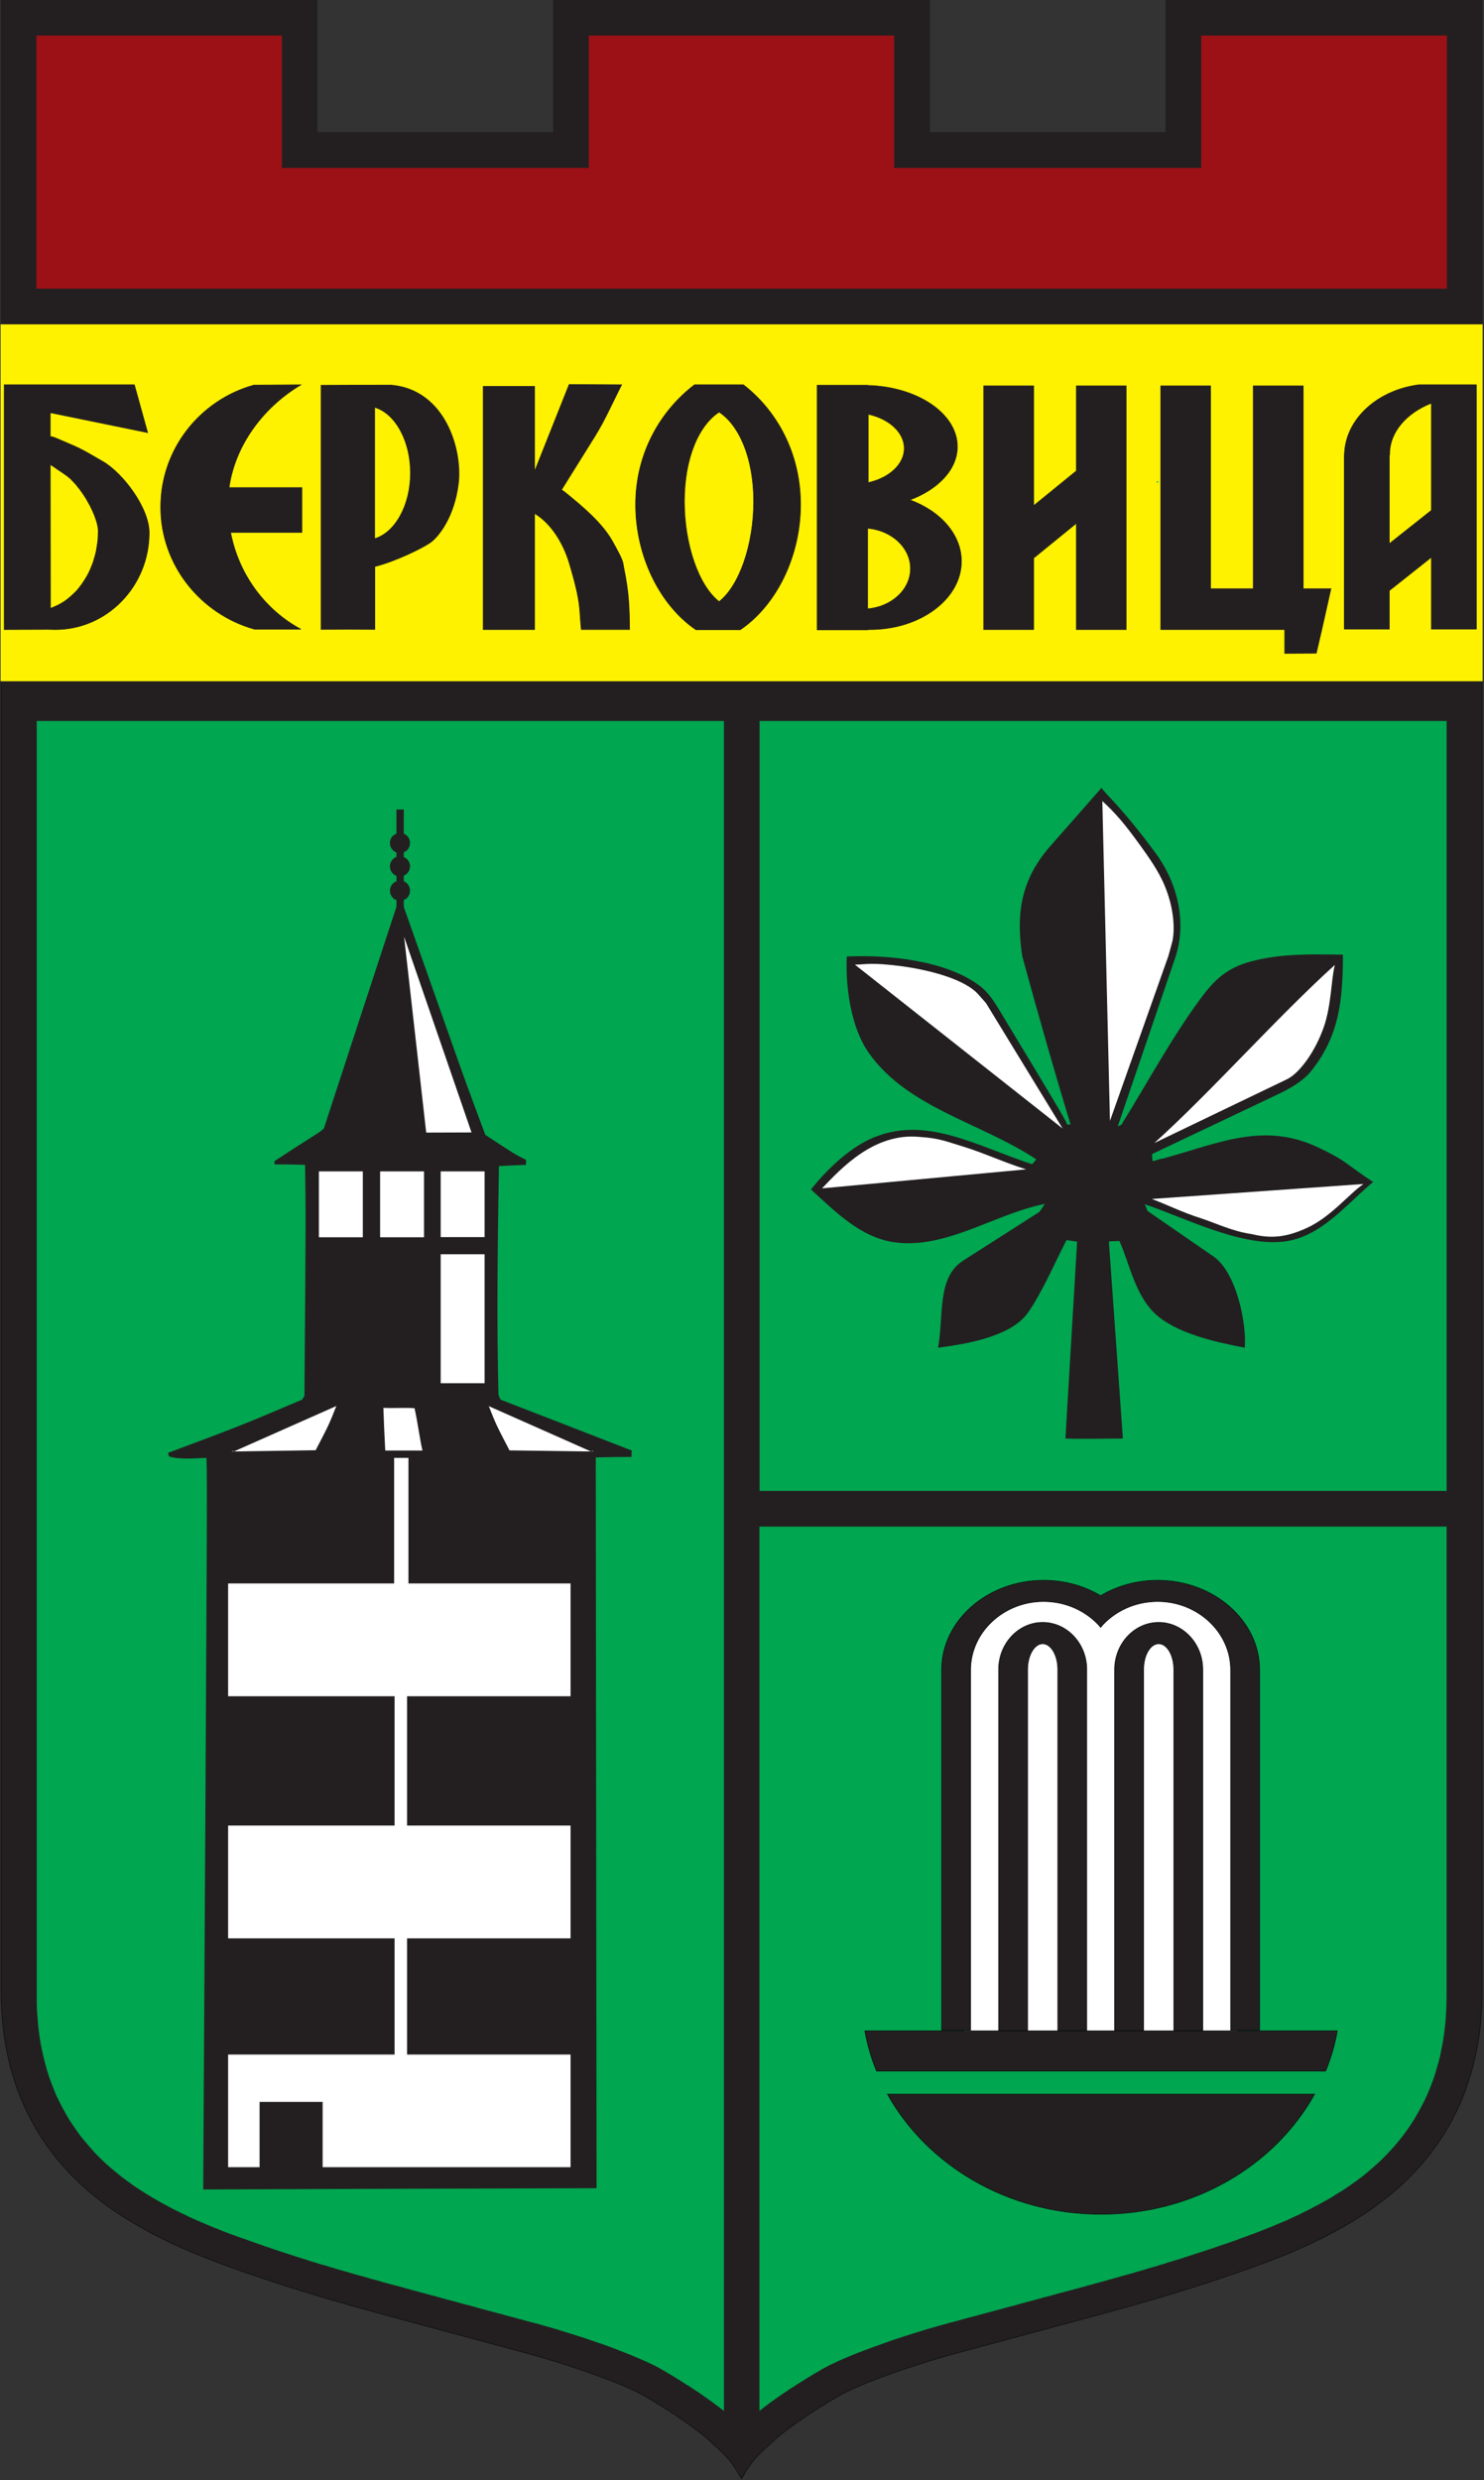 <svg version="1.2" xmlns="http://www.w3.org/2000/svg" viewBox="0 0 953 1592" width="953" height="1592">
	<rect x="0" y="0" width="953" height="1592" fill="#333333" stroke="none"/>
	<title>Berkovitsa-pdf</title>
	<style>
		.s0 { fill: #231f20;stroke: #0b0c0b;stroke-width: .4 } 
		.s1 { fill: #00a650 } 
		.s2 { fill: #fff200 } 
		.s3 { fill: #231f20 } 
		.s4 { fill: #ffffff } 
		.s5 { fill: none;stroke: #231f20;stroke-width: .4 } 
		.s6 { fill: #53bd74 } 
		.s7 { fill: #231f20;stroke: #231f20;stroke-width: .4 } 
		.s8 { fill: #ed1c24 } 
		.s9 { fill: #9c1116 } 
	</style>
	<path id="Path 1" class="s0" d="m951.8 460.3v817.7c0 61.7-25.5 110.7-77.2 144.1-29.8 19.3-60.9 30.2-87.9 39.4-26.9 9.2-52.5 16.5-82 24.6-28.5 7.7-61.3 16.5-90.1 24.3-26.8 7.2-63.5 19.9-76.6 27.9-14.4 8.3-34.3 21.5-43 30.1-5.1 4.4-8.6 8.1-11.1 11-1.8 2.3-3.5 4.6-5 7.1l-2.4 4.1-0.3 0.5-0.3-0.5-2.4-4.1c-1.5-2.5-3.1-4.8-4.9-7.1-2.6-2.9-6.1-6.6-11.1-11-8.8-8.6-28.6-21.8-43-30.1-13.2-8-49.9-20.7-76.7-27.9-28.8-7.8-61.6-16.6-90.1-24.3-29.5-8.1-55-15.4-82-24.6-26.9-9.2-58-20.1-87.9-39.4-51.7-33.4-77.1-82.4-77.1-144.1v-817.7-23.3h951.1v23.3z"/>
	<path id="Path 2" class="s1" d="m687.9 1470l-2.8 0.7-2.8 0.8-2.8 0.7-2.8 0.8-2.8 0.8-2.9 0.7-2.8 0.8-2.9 0.8-5.7 1.5-2.9 0.8-2.9 0.8-2.8 0.8-2.9 0.7-5.8 1.6-5.7 1.5-2.9 0.8-5.6 1.5-2.9 0.8-2.8 0.7-2.8 0.8-2.7 0.7-2.8 0.8-2.7 0.7-2.7 0.7-2.7 0.8-2.7 0.7-2.7 0.8-2.8 0.8-2.9 0.8-2.8 0.9-2.9 0.9-2.9 0.9-2.8 0.9-2.9 0.9-2.9 1-2.9 0.9-2.9 1-2.8 1-2.8 1-2.8 1-2.8 1-2.7 1-2.7 1-2.6 1-2.6 1-2.5 1-2.4 1-2.4 1-2.3 1-2.3 1-2.1 1-2.1 1-2.1 1-2 1.1-1.9 1-1.5 0.9-1.3 0.8-1.5 0.8-1.5 0.9-1.6 1-1.5 0.9-1.6 1-1.6 1-1.6 1-1.6 1-1.6 1-1.6 1.1-1.7 1-1.6 1.1-1.6 1.1-1.6 1-3.1 2.2-1.6 1.1-1.5 1.1-1.6 1.1-1.5 1.1-1.4 1.1-1.5 1.1-1.4 1.1-1.4 1.1-0.3 0.2v-567.6h441.3v301l-0.1 5.2-0.2 5.1-0.3 5-0.5 4.9-0.6 4.8-0.7 4.7-0.9 4.6-0.9 4.5-1.1 4.4-1.3 4.4-1.3 4.3-1.5 4.2-1.6 4.1-1.7 4-1.9 4-2 3.8-2.1 3.8-2.2 3.8-2.4 3.7-2.5 3.6-2.6 3.5-2.8 3.5-2.9 3.4-3 3.3-3.2 3.3-3.3 3.2-3.5 3.1-3.6 3.1-3.8 3.1-3.9 2.9-4.1 2.9-4.3 2.9-2.5 1.5-2.6 1.6-2.5 1.6-2.6 1.5-2.6 1.4-2.6 1.5-2.6 1.3-2.6 1.4-2.6 1.3-2.6 1.3-2.6 1.3-2.6 1.2-2.6 1.2-2.6 1.2-2.7 1.1-2.6 1.1-2.6 1.1-2.6 1.1-2.6 1-2.7 1.1-2.6 1-2.6 1-2.6 0.9-2.6 1-2.6 0.9-2.5 1-2.6 0.9-2.6 0.9-2.5 0.9-2.6 0.8-2.5 0.9-2.5 0.9-2.5 0.8-2.4 0.8-2.5 0.8-2.4 0.8-2.5 0.8-2.4 0.8-2.5 0.8-2.4 0.8-2.4 0.8-2.5 0.7-4.9 1.5-2.4 0.8-2.5 0.7-2.4 0.8-2.5 0.7-2.5 0.7-2.5 0.8-2.5 0.7-2.5 0.7-2.5 0.8-2.6 0.7-5.1 1.4-2.6 0.8-2.6 0.7-2.6 0.7-2.7 0.8-2.6 0.7-2.7 0.7-2.7 0.8-2.8 0.7-2.6 0.8-3 0.8zm-200.1-513v-494.2h441.2v494.2zm-22.9 590.6l-0.4-0.3-1.4-1.1-1.4-1.1-1.5-1.1-1.4-1.1-1.5-1.1-1.5-1.1-1.6-1.1-1.6-1.1-1.5-1.1-1.6-1.1-1.6-1.1-1.6-1-1.6-1.1-1.6-1.1-1.7-1-1.6-1-1.6-1-1.6-1.1-1.6-0.9-1.5-1-1.6-1-1.6-0.9-1.5-0.9-1.5-0.9-1.3-0.7-1.5-0.9-1.9-1.1-2-1-2-1-2.1-1-2.2-1-2.3-1-2.3-1-2.4-1-2.4-1-2.5-1-2.6-1-2.6-1-2.7-1.1-2.7-1-2.8-1-2.7-1-2.9-0.9-2.8-1-2.9-1-2.9-1-2.9-0.9-2.8-0.9-2.9-0.9-2.9-0.9-2.9-0.9-2.8-0.9-2.8-0.8-2.8-0.8-2.8-0.8-2.7-0.8-2.6-0.7-2.8-0.7-2.7-0.7-2.8-0.8-2.7-0.7-2.8-0.8-2.8-0.7-2.9-0.8-2.8-0.8-2.8-0.7-2.9-0.8-5.7-1.5-2.9-0.8-5.7-1.6-2.9-0.7-2.9-0.8-5.7-1.6-2.9-0.7-2.9-0.8-2.8-0.8-2.9-0.8-2.8-0.7-2.8-0.8-2.8-0.7-2.8-0.8-2.8-0.7-5.2-1.5-2.9-0.8-2.7-0.7-2.7-0.7-2.8-0.8-2.7-0.7-2.6-0.8-2.7-0.7-2.6-0.7-2.6-0.8-2.6-0.7-2.6-0.7-2.5-0.7-2.6-0.8-2.5-0.7-5-1.4-2.5-0.8-2.5-0.7-2.4-0.8-2.5-0.7-2.5-0.7-2.4-0.8-2.5-0.7-2.4-0.8-2.5-0.8-2.4-0.7-2.4-0.8-2.5-0.8-2.4-0.8-2.5-0.8-2.4-0.8-2.4-0.8-2.5-0.8-2.5-0.9-2.5-0.8-2.5-0.9-2.6-0.9-2.5-0.9-2.6-0.9-2.5-0.9-2.6-0.9-2.6-0.9-2.6-1-2.6-0.9-2.6-1-2.6-1-2.6-1.1-2.7-1-2.6-1.1-2.6-1.1-2.6-1.1-2.6-1.1-2.7-1.2-2.6-1.2-2.6-1.3-2.6-1.2-2.6-1.3-2.6-1.3-2.6-1.4-2.6-1.4-2.6-1.4-2.6-1.5-2.6-1.5-2.5-1.5-2.6-1.6-2.5-1.6-4.3-2.8-4-2.9-4-3-3.7-3-3.7-3.1-3.5-3.1-3.3-3.2-3.2-3.3-3-3.4-2.9-3.4-2.8-3.4-2.6-3.6-2.5-3.6-2.4-3.6-2.2-3.8-2.1-3.8-2-3.9-1.9-3.9-1.7-4.1-1.6-4.1-1.5-4.1-1.3-4.3-1.2-4.4-1.1-4.4-1-4.6-0.9-4.6-0.7-4.7-0.6-4.8-0.4-4.8-0.4-5-0.2-5.1v-5.3-818h441.3z"/>
	<path id="Path 3" class="s2" d="m0.4 208.1h951.7v229.2h-951.7z"/>
	<path id="Path 4" class="s3" d="m259.5 582.2q0 0.2 0 0.5c34.3 96.7 34.8 99.5 52.2 145.8 18.7 12.3 18.7 12.3 26.1 16 0 0.9 0 2.1 0 3.2-5.8 0.2-11.6 0.5-17.4 0.8-0.8 48.8-1.5 97.7-0.3 146.5 0.3 1.2 0.8 2.3 1.3 3.4 28 10.8 56.1 21.8 84.3 32.7-0.2 1.3-0.2 2.6-0.2 4.1-7.7 0-15.3 0.1-22.9 0.3q0.3 234.5 0.5 469.1c-84.3 0.2-168.5 0.5-252.6 0.8 2.6-450.2 2.6-450.2 2.1-469.6-8.1 0.2-16.3 1.3-24-0.9-0.4-0.9-0.5-1.7-0.7-2.3 47.3-17.7 47.3-17.7 86.1-34.2q0.7-1.2 1.5-2.4c0.9-116.1 0.9-116.1 0.4-148.3-6.6-0.2-13.2-0.3-19.6-0.3 0-0.8 0-1.5 0-2.1 25.1-16.5 28.8-18.1 31.7-21 15.5-47.4 31-94.8 46.5-142q0-0.1-0.1-0.1h0.2v-4.4c-2.5-0.9-4.2-3.3-4.2-6.1 0-2.7 1.7-5.1 4.2-6v-3.5c-2.5-0.9-4.2-3.3-4.2-6.1 0-2.8 1.7-5.1 4.2-6.1v-2.8c-2.5-0.9-4.2-3.3-4.2-6.1 0-2.7 1.7-5.1 4.2-6v-15.5h4.7v15.5c2.4 1 4 3.3 4 6 0 2.7-1.6 5.1-4 6v3c2.4 1 4 3.3 4 6 0 2.7-1.6 5-4 6v3.6c2.4 1 4 3.3 4 6 0 2.8-1.6 5.1-4 6v4.5z"/>
	<path id="Path 5" class="s4" d="m146.5 1318.8h106.9v-74.6h-106.9v-72.4h106.9v-83h-106.9v-72.4h106.6v-80.6h9.2v80.6h104.1v72.4h-105v83h105v72.4h-105v74.6h105v72.3h-159.2v-41.9h-40.5v41.9h-20.2zm2.6-387.1c-0.8-1 2.1 0.6 1.5-0.2l65.4-29c-4.7 11.9-4.7 11.9-13.3 28.4zm98.3-0.6c-0.5-9.1-0.9-18.3-1.2-27.4 6.3 0.3 13.6-0.2 20 0.2 2 8.8 3.1 18.4 5.1 27.2-8.1 0-16 0-23.9 0zm79.8-0.1c-8.6-16.5-8.6-16.5-13.3-28.4l65.4 29c-0.6 0.7 2.3-0.9 1.5 0.1zm-44.2-125.9h28.2v82.8h-28.2zm0-53.2h28.2v42.2h-28.2zm-38.9 0h28.2v42.3h-28.2zm-39.3 0h28.2v42.3h-28.2zm68.9-24.9l-14.2-125.7 43.3 125.6zm396.1 292.2c13.9 0 26.8 11 37.1 25.6 10.4-14.6 23.3-25.6 37.3-25.6 33.9 0 61.7 51.4 61.7 114.1v106.2c0 26.1-4.8 50.2-12.9 69.5h-172.1c-8-19.3-12.8-43.4-12.8-69.5v-106.2c0-62.7 27.7-114.1 61.7-114.1z"/>
	<path id="Path 6" class="s5" d="m669.7 1019c13.9 0 26.7 11 37.1 25.5 10.4-14.5 23.3-25.5 37.2-25.5 34 0 61.8 51.3 61.8 114.1v106.2c0 26.1-4.8 50.2-12.9 69.5h-172.1c-8-19.3-12.8-43.4-12.8-69.5v-106.2c0-62.8 27.7-114.1 61.7-114.1z"/>
	<path id="Path 7" fill-rule="evenodd" class="s0" d="m670.2 1014.4c13.5 0 26.1 3.6 36.6 9.9 10.5-6.3 23.1-9.9 36.6-9.9 36 0 65.5 25.8 65.5 57.5v231.2h-18.6v-231.2c0-24.1-21.1-43.9-46.9-43.9-14.8 0-28 6.5-36.6 16.5-8.6-10-21.8-16.5-36.6-16.5-25.8 0-46.9 19.8-46.9 43.9v231.2h-18.6v-231.2c0-31.7 29.5-57.5 65.5-57.5zm174 329.8c-25.4 45.7-77.4 77.1-137.1 77.1-59.8 0-111.7-31.4-137.2-77.1zm-174.6-302.8c15.6 0 28.3 13.6 28.3 30.2v231.6h-18.6v-231.6c0-9.1-4.4-16.5-9.7-16.5-5.3 0-9.7 7.4-9.7 16.5v231.6h-18.6v-231.6c0-16.6 12.7-30.2 28.3-30.2zm102.8 30.2v231.6h-18.6v-231.6c0-9.1-4.4-16.5-9.7-16.5-5.4 0-9.7 7.4-9.7 16.5v231.6h-18.6v-231.6c0-16.6 12.7-30.2 28.3-30.2 15.5 0 28.3 13.6 28.3 30.2zm86.4 232c-1.6 8.9-4.1 17.5-7.5 25.8h-288.4c-3.4-8.3-5.9-16.9-7.5-25.8z"/>
	<path id="Path 8" class="s3" d="m684.2 923.4l7.5-126.4-6.8-1c-7 13.5-16.1 34.5-24.9 46.8-4.2 5.8-10.7 9.9-17.3 12.7-13 5.6-26.4 7.7-40.3 9.6 3.8-20-1-45 16.1-55.9l49-31.3 3.5-5.1c-31.9 6.2-63.4 29.3-96.7 24.6-21.4-3-37.6-19.3-53.5-33.9 9.9-12.4 23.5-25.6 37.9-32.3 34.9-16.2 68.5 4.5 104.1 16.1l2.7-3.1c-35.6-23.6-82.3-32.8-107.5-68.2-11.5-16.3-15.1-42.2-14.2-62 26.2-1.3 64.3 2.4 86 19.3 5.3 4.2 9.1 10.3 12.7 16.3 40.6 67.2 42.2 70 42.7 72.2 0.7 0 1.5 0 2.3 0-11-36.1-21.1-71.7-31-107.9-4.4-28.6-0.3-50 18.1-70.9l32.8-37.3c2.2 3.8 12.7 12 34.9 42.2 14.2 19.4 20 44.6 12.3 67.2l-36.8 107.9c0.6-0.3 1.5-0.7 2.3-1 16.8-27 31.9-55.2 50.7-80.8 9.3-12.5 17.1-20 33.1-24.2 19.3-5 38.5-4.5 58.5-4.2 0 29.1-2.3 52.7-21 75.4-4.3 5.3-12.6 10.3-18.8 13.3l-82.8 39.3c0 1 0.3 3.3 0.3 4.5 2.2-0.2 4.4-1.5 6.7-1.6 36.6-10.1 65.5-24.1 101.1-6.5 5.4 2.6 10.6 5.2 15.8 8.8 6.1 4.3 11.8 8.7 18.1 12.7-17.9 15-34 35.8-57.8 38.3-27.5 3-62.8-15.1-88.8-24l1.7 4.3 42.5 29.3c14.1 9.8 21.2 41.4 20 58.5-18.3-3.5-44.6-9.2-58.1-22.3-12.3-12-15.5-30.3-22.4-46.2-2.3 0-4.7 0.1-6.8 0.3q4.5 63.2 9 126.5c-12.3 0-24.3 0.4-36.9 0z"/>
	<path id="Path 9" class="s4" d="m707.9 514.2c8.5 7.8 14.5 14.8 24.5 28.7 4.5 6.3 11.7 16 15.8 26.3 5.1 12.4 6.6 25.8 4.7 35l-2.6 9.5-37.5 105.8zm-158.9 105c7.7-0.1 9.7-1.6 29.9 1 18.4 2.5 41.4 8.5 49.8 18.6l4.5 5.1 49.2 80.5zm308.2 0.2c-2.4 9.5-2.2 25.9-7.1 39.9-5.2 15-15.2 29.4-23.7 33.5l-85.1 40.9c36.4-32.8 79.5-81.5 115.9-114.3zm-329.3 143.4c11.9-12.4 33.3-36 62.8-33 12.8 0.8 17.5 3.1 27.9 6.2 12.5 3.8 27.8 10.8 40.4 14.6zm347.7-2.8c-9.1 6.1-21.1 21.5-37 28.5-12.3 5.5-22 6.8-34.5 3.7-12.7-1.8-22.5-6.8-32.9-10.2-12.7-4.1-19.3-7.7-31.5-12.4z"/>
	<path id="Path 10" class="s6" d="m742.8 309.9c0-0.3 0-0.6 0-1.1 0.3 0 0.6 0 1.1 0 0 0.3 0 0.6 0 1.1-0.3 0-0.6 0-1.1 0z"/>
	<path id="Path 11" fill-rule="evenodd" class="s7" d="m2.7 247h83.6l8.5 30.7-62.5-12.8v15.3c1 0.1 2.1 0.4 3.1 0.8 16.7 7.2 14.4 5.8 30.9 15.4 12.7 7.5 29.5 29.6 29.5 45.6 0 34.2-27 62.1-60.2 62.1l-5-0.1-27.9 0.1zm57.8 111.6l0.7-2.4 0.6-2.4 0.4-2.6 0.4-2.5 0.3-2.6 0.1-2.6 0.1-2.6v-0.7l-0.1-0.7-0.1-0.8-0.1-0.9-0.3-1.1-0.2-1.1-0.4-1.2-0.4-1.3-0.5-1.3-0.5-1.4-0.6-1.4-0.6-1.4-0.7-1.4-0.7-1.5-0.8-1.4-0.8-1.4-0.8-1.5-0.9-1.4-0.9-1.4-0.9-1.3-0.9-1.3-0.9-1.2-1-1.2-0.9-1.2-0.9-1-0.9-1-0.9-0.9-0.8-0.9-0.8-0.7-0.8-0.6-0.6-0.6-0.8-0.5-1.2-0.9-1.3-0.9-1.2-0.8-1.2-0.8-1-0.7-0.9-0.6-0.9-0.6-0.8-0.6-0.8-0.5-0.7-0.4-0.3-0.3 0.1 92.5 1.3-0.6 1.8-0.8 2-0.9 1.8-1 1.8-1.1 1.7-1.2 1.7-1.4 1.6-1.4 1.6-1.5 1.6-1.6 1.4-1.7 1.4-1.8 1.3-1.9 1.3-2 1.2-2 1.1-2.1 1-2.1 0.9-2.3 0.9-2.2z"/>
	<path id="Path 12" class="s7" d="m193.2 247c-23.5 14-42.1 38-46.1 66h46.8v28.8h-45.8c5.2 27.1 22.2 49.8 45.1 62.1h-29.7c-34.7-9.7-60.3-41.2-60.3-78.4 0-37.3 25.3-68.7 59.8-78.3z"/>
	<path id="Path 13" fill-rule="evenodd" class="s3" d="m206 404.2v-157.1c15.1-0.1 30.2-0.1 45.4-0.1 34.8 3.2 45.7 41.7 43.2 63.1-2.5 21.4-12.7 34.8-18.7 38.7-6.1 4-22.6 11.9-35 15 0 13.4 0 26.8 0 40.4-11.6-0.1-23.3-0.1-34.9 0zm34.8-58.7c12.9-4 22.6-21.3 22.6-41.9 0-20.6-9.7-37.9-22.6-41.9zm124.7-98.7l33.7 0.2c-5.7 11-10.6 22.5-17.2 33l-21.4 34.3q1.6 1.1 3.1 2.4c10.5 8.5 23.2 19.1 29.8 31.1 7.2 12.9 6.3 12.5 7.1 16.7 3.2 15.4 3.6 24.8 3.7 39.5h-31c-1.5-13.6 0.3-15.7-7.7-42.5-3.9-13.2-11.9-25.9-22.3-32v74.6h-33v-156.2h33v54.6z"/>
	<path id="Path 14" class="s5" d="m365.5 246.8l33.7 0.2c-5.7 11.1-10.6 22.5-17.2 33.1l-21.4 34.3q1.6 1.1 3.1 2.3c10.5 8.6 23.2 19.1 29.8 31.1 7.2 13 6.3 12.5 7.1 16.7 3.2 15.5 3.6 24.9 3.7 39.6h-31c-1.5-13.6 0.3-15.8-7.7-42.6-3.9-13.1-11.9-25.8-22.3-31.9v74.5h-33v-156.1h33v54.6z"/>
	<path id="Path 15" fill-rule="evenodd" class="s7" d="m477.4 247c21.2 16.4 36.7 43.5 36.7 76.9 0 33.3-15.6 64.7-38.7 80.3h-28.5c-23-15.6-38.7-47-38.7-80.3 0-33.4 16.3-60.5 37.8-76.9zm6.6 74.9c0-27.7-9.2-48.9-22.2-57.4-13.1 8.5-22.3 29.7-22.3 57.4 0 27.7 9.2 54.1 22.3 64.3 13-10.2 22.2-36.6 22.2-64.3z"/>
	<path id="Path 16" fill-rule="evenodd" class="s7" d="m524.8 247.3h32.4v0.1c31.9 0.8 57.6 18.1 57.6 39.3 0 14.6-12.3 27.4-30.5 34.2 19.5 7.1 33.1 22.1 33.1 39.4 0 24.1-26.3 43.8-58.6 43.8q-0.8 0-1.6 0v0.2h-32.4zm32.4 91.8v51.7c15.4-1.3 27.5-12.4 27.5-25.8 0-13.5-12.1-24.6-27.5-25.9zm0.4-29.3c13.4-3 23.1-11.7 23.1-22 0-10.2-9.7-19-23.1-21.9z"/>
	<path id="Path 17" class="s7" d="m691.2 247.7h32v156.4h-32v-68.2l-27.4 22.3v45.9h-32.1v-156.4h32.1v76.9l27.4-22.3z"/>
	<path id="Path 18" class="s7" d="m804.8 247.7h32.1v130.2h17.8l-5.8 25.9-3.6 15.5-20.3 0.1v-15.3h-79.6v-156.4h32v130.2h27.4z"/>
	<path id="Path 19" fill-rule="evenodd" class="s7" d="m919.2 357.7l-27 21.4v24.7h-28.9v-112.4h0.1c0.7-22.5 21.2-40.9 47.6-44.4h9.8 27.3v156.8h-28.9zm-26.8-66.3q0 0.3 0 0.6h-0.2v57l27-21.4v-68.8c-15.9 6.2-26.8 18.5-26.8 32.6z"/>
	<path id="Path 20" class="s8" d="m31.5 21.9h148.5v82.9h199.8v-78h192.9v78h199.9v-78h149.6v152.7h-890.7z"/>
	<path id="Path 21" class="s3" d="m0.5-0.1h203.4v84.9h151.3v-84.9h242v84.9h151.3v-84.9h203.6v208.3h-951.6z"/>
	<path id="Path 22" class="s9" d="m23.4 22.8h157.6v85h197.1v-85h196.1v85h197.2v-85h157.8v162.5h-905.8z"/>
</svg>